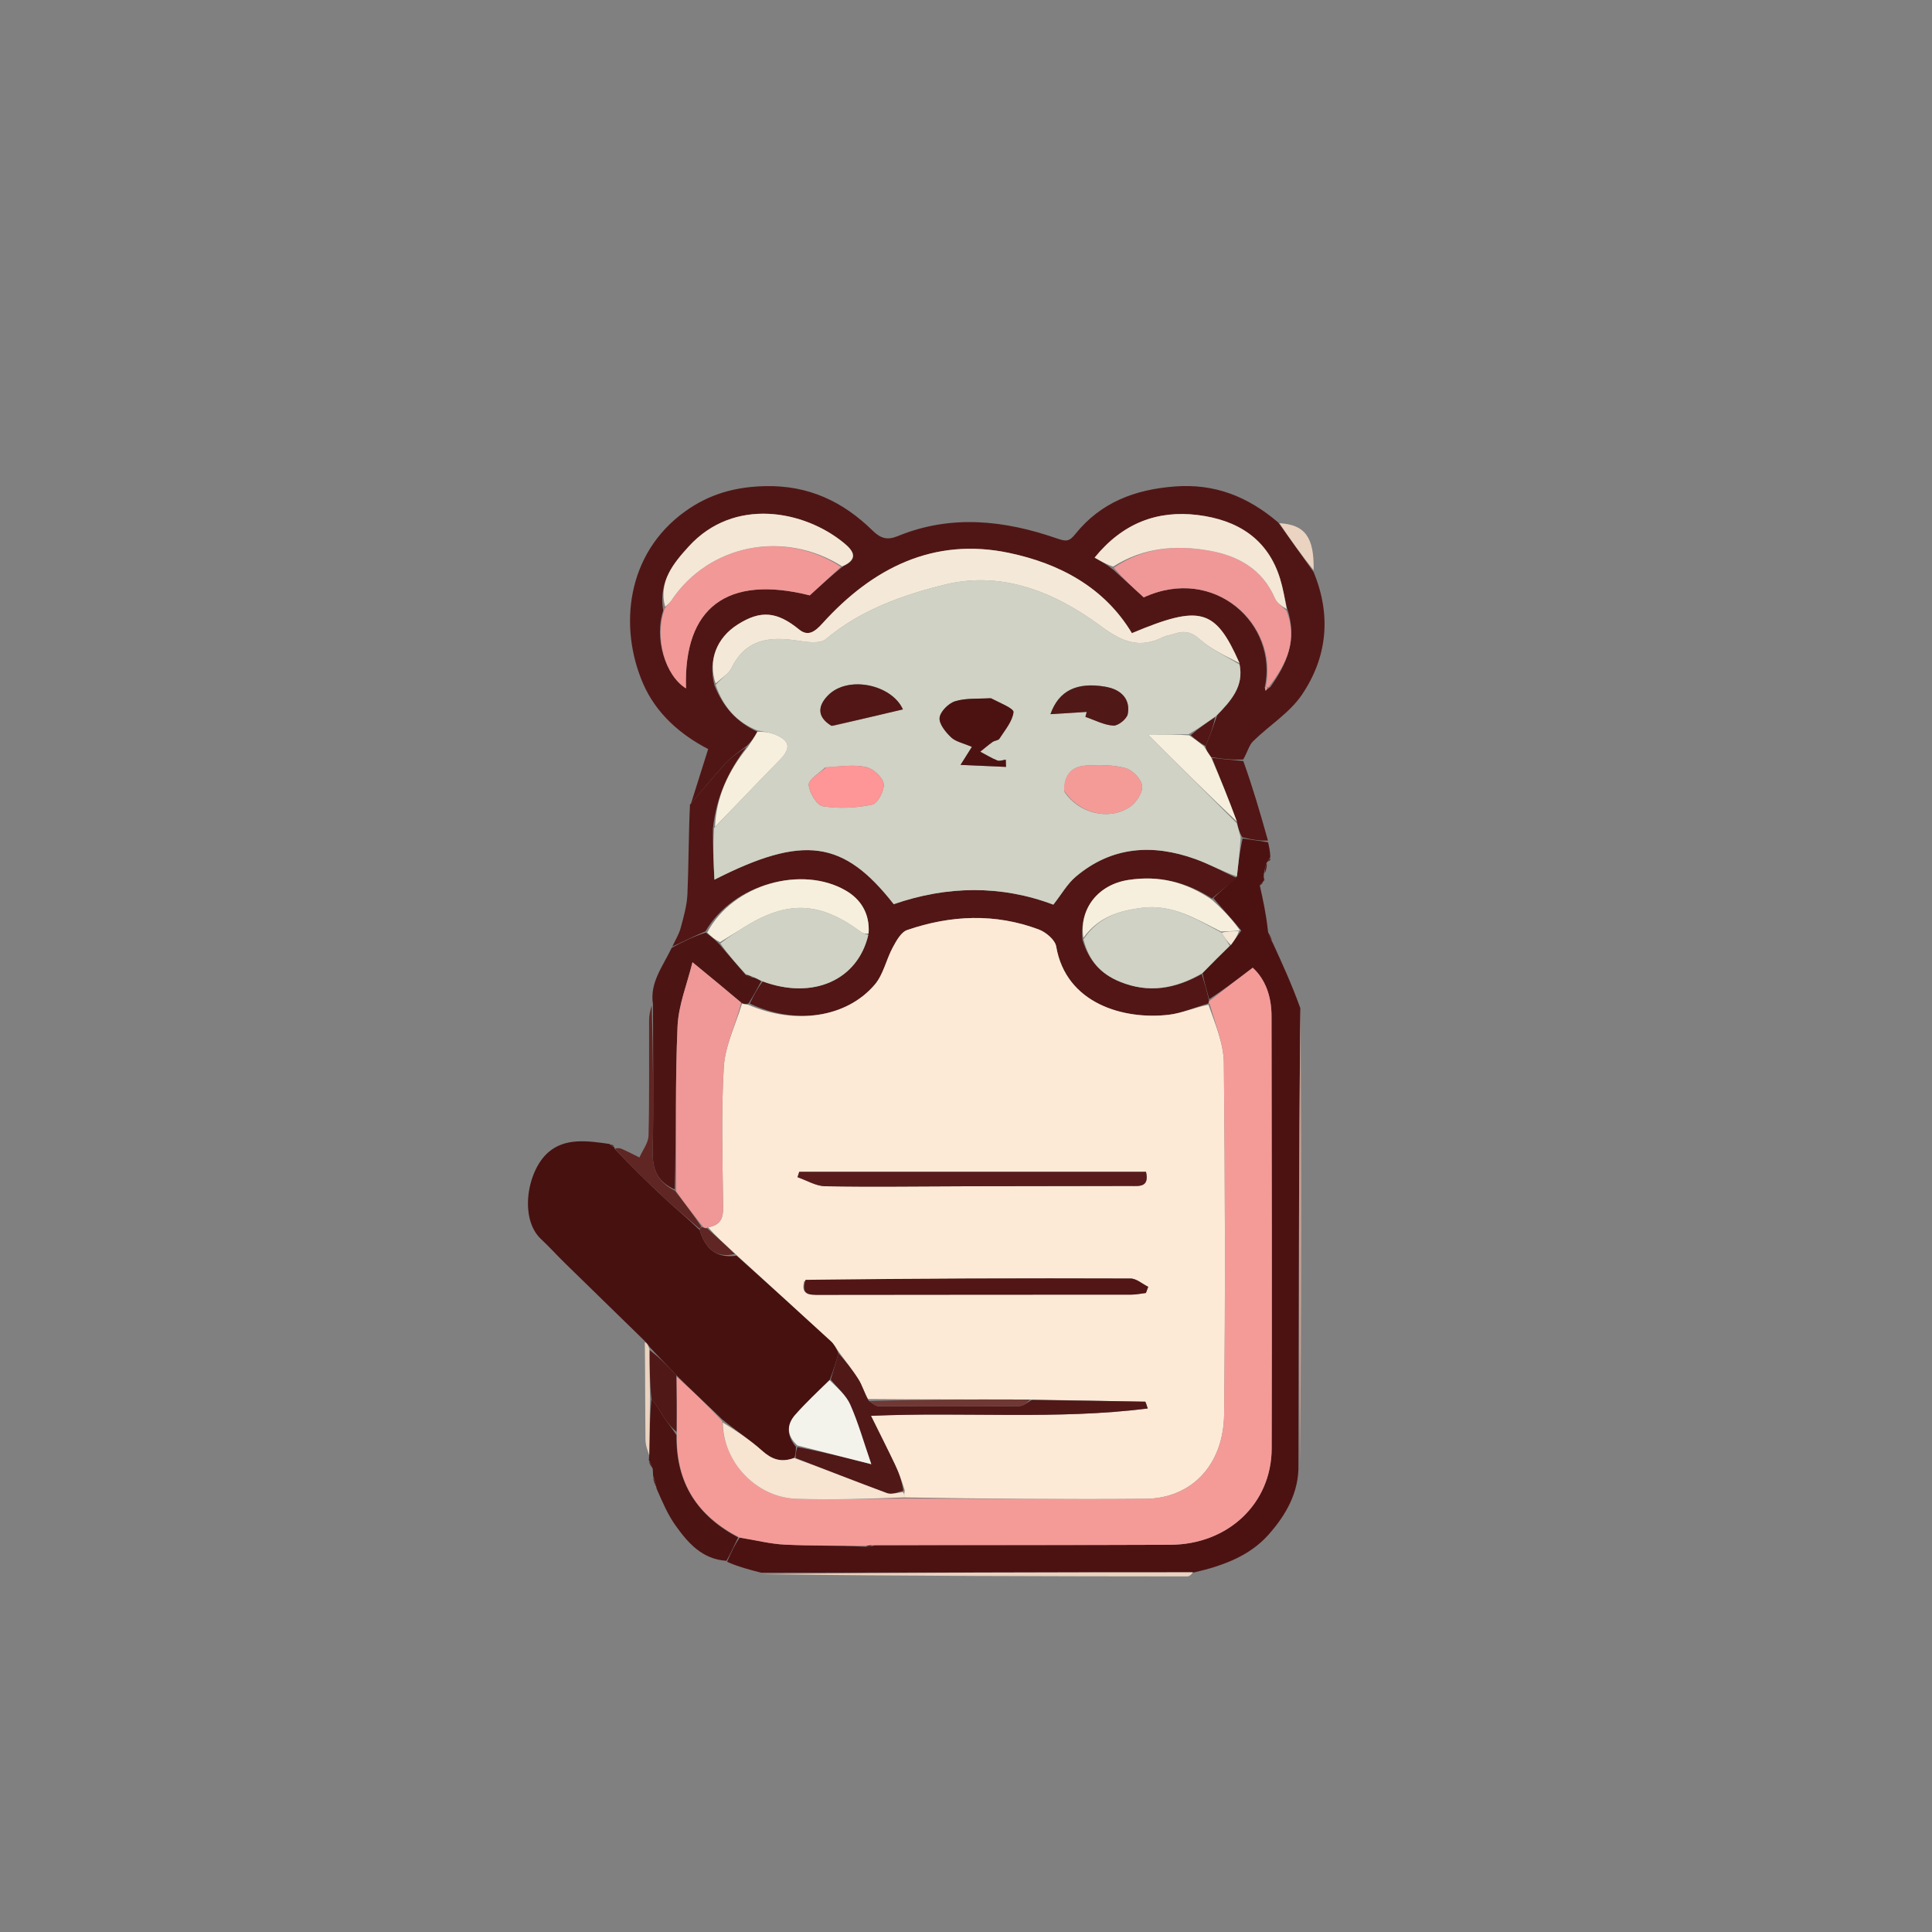 <svg version="1.1" id="Layer_1" xmlns="http://www.w3.org/2000/svg" xmlns:xlink="http://www.w3.org/1999/xlink" x="0px" y="0px"
	 width="100%" viewBox="0 0 500 500" enable-background="new 0 0 500 500" xml:space="preserve">

<rect x="0" y="0" width="500" height="500" fill="#808080" stroke="none"/>

<path fill="#501615" opacity="1" stroke="none" 
	d="
M178.826,207.967 
	C180.279,203.359 181.733,198.75 183.276,193.855 
	C176.21,190.202 169.802,184.747 166.402,176.847 
	C160.147,162.314 162.042,143.351 177.266,132.38 
	C183.503,127.886 190.185,125.991 198.004,125.812 
	C209.257,125.556 218.154,129.8 225.826,137.315 
	C227.955,139.4 229.684,139.835 232.333,138.747 
	C246.136,133.077 259.951,134.634 273.557,139.355 
	C275.961,140.189 276.739,140.145 278.29,138.214 
	C284.873,130.019 293.739,126.661 304.097,125.893 
	C314.283,125.137 322.801,128.388 330.811,135.221 
	C334.095,139.824 337.02,143.917 339.945,148.011 
	C344.579,159.154 343.545,170.053 336.914,179.823 
	C333.73,184.516 328.442,187.752 324.296,191.84 
	C323.214,192.907 322.843,194.695 321.736,196.558 
	C318.767,196.687 316.206,196.41 313.405,195.942 
	C312.639,194.884 312.113,194.016 311.976,193.038 
	C313.182,190.413 313.999,187.898 315.001,185.125 
	C318.678,181.273 321.963,177.589 320.777,171.612 
	C314.537,157.478 310.669,156.42 292.935,163.862 
	C285.73,151.884 274.066,145.805 261.11,143.084 
	C241.585,138.984 225.781,147.038 212.871,161.316 
	C210.859,163.541 209.1,164.772 206.824,162.92 
	C201.122,158.281 196.915,157.789 190.858,161.658 
	C185.445,165.116 183.198,170.921 184.912,177.404 
	C187.149,182.936 190.634,186.879 196.005,189.367 
	C195.251,190.806 194.45,191.898 193.306,193.013 
	C191.167,194.587 189.203,195.985 187.609,197.723 
	C184.57,201.036 181.742,204.542 178.826,207.967 
M288.225,147.539 
	C290.786,149.865 293.348,152.19 296.004,154.601 
	C314.209,146.222 330.882,161.497 327.308,177.969 
	C327.391,178.242 327.474,178.515 327.557,178.789 
	C327.733,178.556 327.908,178.323 328.741,177.84 
	C332.992,171.849 335.923,165.578 333.028,157.198 
	C332.461,154.739 332.036,152.236 331.301,149.827 
	C328.099,139.331 320.121,134.547 309.989,133.29 
	C299.493,131.988 290.527,135.407 283.286,144.311 
	C285.139,145.362 286.523,146.146 288.225,147.539 
M171.64,158.027 
	C169.257,165.043 172.124,174.824 177.539,178.155 
	C176.862,157.188 188.203,148.712 209.568,154.083 
	C212.296,151.584 214.966,149.138 218.28,146.478 
	C222.272,144.683 220.868,142.562 218.516,140.613 
	C208.088,131.971 189.914,128.636 178.281,141.389 
	C174.287,145.768 170.365,150.5 171.64,158.027 
z"/>
<path fill="#471110" opacity="1" stroke="none" 
	d="
M166.766,346.958 
	C159.899,340.262 153.024,333.576 146.172,326.866 
	C144.089,324.827 142.136,322.653 140.007,320.666 
	C134.375,315.413 136.353,303.043 141.903,298.219 
	C146.233,294.455 151.898,295.208 157.708,296.049 
	C158.462,296.614 158.751,296.794 159.04,296.973 
	C159.04,296.973 158.999,296.959 159.052,297.298 
	C163.231,301.648 167.3,305.721 171.504,309.649 
	C174.582,312.526 177.838,315.213 181.072,318.34 
	C182.555,323.195 185.322,325.691 190.623,324.976 
	C198.985,332.444 207.061,339.765 215.09,347.138 
	C215.897,347.879 216.412,348.936 216.996,350.217 
	C216.282,352.731 215.635,354.876 214.692,357.176 
	C211.529,360.25 208.542,363.059 205.834,366.117 
	C203.591,368.652 203.501,371.434 205.989,374.432 
	C205.953,375.673 205.923,376.501 205.523,377.321 
	C202.048,378.601 199.669,377.623 197.215,375.433 
	C194.055,372.613 190.482,370.256 186.973,367.395 
	C182.941,363.481 179.022,359.872 175.038,355.908 
	C172.727,353.364 170.481,351.176 168.145,348.627 
	C167.625,347.83 167.196,347.394 166.766,346.958 
z"/>
<path fill="#4C1212" opacity="1" stroke="none" 
	d="
M329.332,243.897 
	C331.84,249.362 334.347,254.828 336.517,260.896 
	C336.131,300.647 336.083,339.794 336.035,378.941 
	C336.24,386.248 332.703,392.245 328.199,397.272 
	C323.477,402.543 316.772,405.177 309.066,406.936 
	C271.138,406.908 234.062,406.961 196.986,407.014 
	C194.005,406.245 191.024,405.477 188.164,404.191 
	C189.2,401.746 190.117,399.817 191.431,397.928 
	C195.571,398.587 199.296,399.562 203.061,399.746 
	C210.029,400.086 217.019,399.963 224.061,400.294 
	C224.748,400.38 225.374,400.206 226.461,399.944 
	C252.238,399.842 277.553,399.897 302.867,399.788 
	C317.827,399.723 329.071,389.12 329.108,374.864 
	C329.205,337.558 329.131,300.252 329.069,262.945 
	C329.061,257.982 327.567,253.517 324.207,250.448 
	C320.304,253.407 316.65,256.176 312.935,258.593 
	C312.258,256.189 311.641,254.138 311.213,251.813 
	C313.686,249.277 315.968,247.015 318.539,244.574 
	C319.541,243.26 320.256,242.126 321.241,240.825 
	C319.008,238.031 316.506,235.405 314.028,232.437 
	C316.054,230.478 318.056,228.859 320.115,226.821 
	C320.516,223.269 320.861,220.136 321.602,217.003 
	C324.056,217.324 326.114,217.646 328.172,217.968 
	C328.435,219.085 328.697,220.203 328.759,221.813 
	C328.335,222.515 328.162,222.761 328.041,223.043 
	C328.041,223.043 328.024,222.988 327.797,223.252 
	C327.408,224.416 327.246,225.315 327.085,226.214 
	C327.085,226.214 327.052,226.547 327.048,227.003 
	C327.053,227.651 327.063,227.843 327.073,228.035 
	C327.073,228.035 327.048,228.016 326.827,228.172 
	C326.419,228.615 326.231,228.901 326.044,229.188 
	C326.861,232.872 327.678,236.556 328.12,240.755 
	C328.273,242.146 328.802,243.022 329.332,243.897 
z"/>
<path fill="#511615" opacity="1" stroke="none" 
	d="
M311.023,252.087 
	C311.641,254.138 312.258,256.189 312.861,258.767 
	C312.848,259.293 312.818,259.668 312.454,259.774 
	C308.915,260.818 305.795,262.222 302.553,262.61 
	C290.918,264.002 275.871,259.795 273.343,244.935 
	C273.053,243.232 270.684,241.24 268.841,240.549 
	C257.531,236.31 246.068,236.82 234.786,240.684 
	C233.197,241.228 231.972,243.472 231.048,245.182 
	C229.351,248.322 228.627,252.179 226.397,254.802 
	C219.092,263.396 205.823,265.309 194.044,259.715 
	C195.075,257.564 196.045,255.756 197.404,253.993 
	C210.449,258.813 222.021,253.624 224.795,241.572 
	C225.153,236.356 222.697,232.699 218.916,230.492 
	C207.645,223.914 189.721,228.722 182.57,241.027 
	C179.466,242.367 176.724,243.681 173.983,244.996 
	C174.723,243.393 175.697,241.852 176.153,240.172 
	C176.933,237.295 177.779,234.348 177.907,231.4 
	C178.239,223.783 178.194,216.15 178.563,208.245 
	C181.742,204.542 184.57,201.036 187.609,197.723 
	C189.203,195.985 191.167,194.587 193.205,193.322 
	C188.44,199.583 185.338,206.362 184.49,214.507 
	C184.455,218.947 184.662,223.079 184.892,227.661 
	C207.983,215.93 218.333,217.442 231.302,234.003 
	C245.124,229.207 259.151,229.032 272.604,234.124 
	C274.721,231.432 276.208,228.744 278.4,226.891 
	C287.681,219.047 298.238,218.344 309.297,222.301 
	C313,223.625 316.478,225.576 320.059,227.24 
	C318.056,228.859 316.054,230.478 313.669,232.521 
	C306.923,228.242 299.962,226.513 292.013,227.732 
	C284.327,228.911 279.228,235.015 280.163,243.305 
	C281.783,248.629 284.859,252.04 289.828,254.068 
	C297.343,257.136 304.253,255.88 311.023,252.087 
z"/>
<path fill="#4C1514" opacity="1" stroke="none" 
	d="
M197.016,253.949 
	C196.045,255.756 195.075,257.564 193.714,259.698 
	C192.893,259.93 192.463,259.836 191.831,259.485 
	C187.811,256.09 183.991,252.951 179.213,249.025 
	C177.849,254.621 175.59,260.086 175.346,265.641 
	C174.728,279.736 175.013,293.871 174.628,307.839 
	C170.147,305.842 168.836,302.678 168.924,298.141 
	C169.173,285.404 168.996,272.659 168.987,259.918 
	C168.094,254.351 171.493,250.187 173.822,245.309 
	C176.724,243.681 179.466,242.367 182.666,241.349 
	C184.098,242.426 185.071,243.208 186.129,244.314 
	C188.467,247.119 190.72,249.601 193.026,252.337 
	C193.705,252.774 194.332,252.956 195.251,253.062 
	C196.035,253.306 196.525,253.627 197.016,253.949 
z"/>
<path fill="#4B1312" opacity="1" stroke="none" 
	d="
M191.033,397.888 
	C190.117,399.817 189.2,401.746 188.028,403.939 
	C181.691,403.52 178.064,399.32 174.841,394.813 
	C172.889,392.083 171.52,388.936 169.926,385.258 
	C169.654,383.698 169.345,382.855 169.036,382.012 
	C169.013,381.615 168.99,381.218 168.934,380.194 
	C168.58,379.016 168.259,378.465 167.939,377.915 
	C167.938,377.915 167.927,377.494 167.991,376.817 
	C168.108,371.429 168.16,366.719 168.591,362.034 
	C169.98,363.747 170.931,365.475 172.02,367.11 
	C172.923,368.464 173.99,369.708 175.074,371.43 
	C174.879,383.934 180.588,392.355 191.033,397.888 
z"/>
<path fill="#511615" opacity="1" stroke="none" 
	d="
M328.144,217.534 
	C326.114,217.646 324.056,217.324 321.485,216.673 
	C320.674,215.242 320.376,214.141 320.112,212.636 
	C317.979,206.866 315.812,201.499 313.645,196.132 
	C316.206,196.41 318.767,196.687 321.765,196.953 
	C324.174,203.661 326.145,210.38 328.144,217.534 
z"/>
<path fill="#602623" opacity="1" stroke="none" 
	d="
M168.674,260.211 
	C168.996,272.659 169.173,285.404 168.924,298.141 
	C168.836,302.678 170.147,305.842 174.704,308.184 
	C177.287,311.546 179.486,314.411 181.517,317.454 
	C181.349,317.631 181.015,317.984 181.015,317.984 
	C177.838,315.213 174.582,312.526 171.504,309.649 
	C167.3,305.721 163.231,301.648 159.073,297.291 
	C159.674,297.068 160.356,297.082 160.931,297.336 
	C162.473,298.02 163.969,298.807 165.484,299.553 
	C166.307,297.663 167.797,295.789 167.844,293.88 
	C168.086,283.907 167.949,273.925 167.983,263.947 
	C167.987,262.799 168.229,261.652 168.674,260.211 
z"/>
<path fill="#BF9E91" opacity="1" stroke="none" 
	d="
M336.431,378.763 
	C336.083,339.794 336.131,300.647 336.549,261.286 
	C336.888,300.243 336.858,339.414 336.431,378.763 
z"/>
<path fill="#EAD3C0" opacity="1" stroke="none" 
	d="
M197.178,407.408 
	C234.062,406.961 271.138,406.908 308.691,406.91 
	C308.525,407.317 307.882,407.979 307.24,407.979 
	C270.616,407.955 233.993,407.876 197.178,407.408 
z"/>
<path fill="#EAD3C0" opacity="1" stroke="none" 
	d="
M339.964,147.576 
	C337.02,143.917 334.095,139.824 331.106,135.402 
	C337.73,135.772 340.139,139.024 339.964,147.576 
z"/>
<path fill="#EAD3C0" opacity="1" stroke="none" 
	d="
M168.212,362.009 
	C168.16,366.719 168.108,371.429 168.03,376.61 
	C167.671,375.602 167.067,374.126 167.049,372.644 
	C166.952,364.389 166.997,356.132 166.879,347.417 
	C167.196,347.394 167.625,347.83 168.061,349.085 
	C168.115,353.938 168.164,357.973 168.212,362.009 
z"/>
<path fill="#511615" opacity="1" stroke="none" 
	d="
M329.245,243.574 
	C328.802,243.022 328.273,242.146 327.967,241.061 
	C328.513,241.651 328.836,242.451 329.245,243.574 
z"/>
<path fill="#511615" opacity="1" stroke="none" 
	d="
M327.364,225.996 
	C327.246,225.315 327.408,224.416 327.818,223.273 
	C327.925,223.946 327.784,224.862 327.364,225.996 
z"/>
<path fill="#511818" opacity="1" stroke="none" 
	d="
M168.985,382.368 
	C169.345,382.855 169.654,383.698 169.934,384.895 
	C169.581,384.408 169.257,383.566 168.985,382.368 
z"/>
<path fill="#511818" opacity="1" stroke="none" 
	d="
M167.932,378.251 
	C168.259,378.465 168.58,379.016 168.911,379.896 
	C168.588,379.68 168.256,379.134 167.932,378.251 
z"/>
<path fill="#511615" opacity="1" stroke="none" 
	d="
M328.253,222.939 
	C328.162,222.761 328.335,222.515 328.741,222.171 
	C328.888,222.371 328.735,222.637 328.253,222.939 
z"/>
<path fill="#511615" opacity="1" stroke="none" 
	d="
M327.231,227.924 
	C327.063,227.843 327.053,227.651 327.04,227.171 
	C327.155,227.192 327.272,227.502 327.231,227.924 
z"/>
<path fill="#511615" opacity="1" stroke="none" 
	d="
M326.279,229.064 
	C326.231,228.901 326.419,228.615 326.823,228.187 
	C326.864,228.344 326.689,228.642 326.279,229.064 
z"/>
<path fill="#602623" opacity="1" stroke="none" 
	d="
M158.969,296.704 
	C158.751,296.794 158.462,296.614 158.055,296.202 
	C158.257,296.124 158.577,296.28 158.969,296.704 
z"/>
<path fill="#CFD2C4" opacity="1" stroke="none" 
	d="
M320.078,213.039 
	C320.376,214.141 320.674,215.242 321.089,216.674 
	C320.861,220.136 320.516,223.269 320.115,226.821 
	C316.478,225.576 313,223.625 309.297,222.301 
	C298.238,218.344 287.681,219.047 278.4,226.891 
	C276.208,228.744 274.721,231.432 272.604,234.124 
	C259.151,229.032 245.124,229.207 231.302,234.003 
	C218.333,217.442 207.983,215.93 184.892,227.661 
	C184.662,223.079 184.455,218.947 184.795,214.311 
	C190.78,208.123 196.148,202.37 201.685,196.785 
	C204.816,193.627 204.534,191.587 200.269,189.985 
	C198.904,189.472 197.399,189.331 195.958,189.02 
	C190.634,186.879 187.149,182.936 185.215,177.242 
	C186.809,175.445 188.58,174.396 189.332,172.85 
	C192.985,165.355 199.166,164.676 206.367,165.792 
	C208.802,166.169 212.22,166.669 213.743,165.391 
	C222.753,157.828 233.611,153.986 244.493,151.3 
	C259.407,147.619 273.134,153.328 284.915,162.044 
	C290.481,166.162 294.899,167.907 301.011,164.877 
	C301.888,164.443 302.932,164.363 303.871,164.037 
	C306.381,163.168 308.253,163.445 310.506,165.441 
	C313.507,168.1 317.326,169.836 320.794,171.969 
	C321.963,177.589 318.678,181.273 314.7,185.308 
	C312.145,187.165 310.076,188.581 307.575,190.036 
	C304.306,190.076 301.469,190.076 297.092,190.076 
	C305.287,198.263 312.683,205.651 320.078,213.039 
M256.066,180.689 
	C253.09,180.895 249.969,180.627 247.192,181.481 
	C245.488,182.005 243.357,184.133 243.168,185.746 
	C242.981,187.333 244.724,189.475 246.143,190.822 
	C247.346,191.965 249.296,192.323 251.523,193.293 
	C250.402,195.074 249.52,196.475 248.59,197.953 
	C252.504,198.126 256.428,198.299 260.352,198.472 
	C260.332,197.849 260.312,197.227 260.292,196.604 
	C259.558,196.691 258.714,197.053 258.111,196.812 
	C256.578,196.199 255.152,195.316 253.683,194.542 
	C254.744,193.694 255.773,192.803 256.878,192.019 
	C257.408,191.643 258.352,191.642 258.647,191.178 
	C260.06,188.96 262.003,186.723 262.292,184.316 
	C262.409,183.342 258.796,181.92 256.066,180.689 
M275.483,204.931 
	C279.118,210.467 286.959,212.489 292.4,208.841 
	C294.042,207.74 295.769,205.124 295.585,203.403 
	C295.4,201.673 293.128,199.292 291.331,198.8 
	C288.097,197.915 284.518,197.926 281.115,198.121 
	C277.576,198.324 275.282,200.328 275.483,204.931 
M213.514,198.638 
	C212.008,200.137 209.232,201.699 209.303,203.119 
	C209.403,205.112 211.396,208.407 212.973,208.657 
	C217.136,209.317 221.607,209.096 225.748,208.233 
	C227.145,207.942 228.963,204.505 228.69,202.812 
	C228.416,201.112 225.97,198.912 224.128,198.505 
	C221.003,197.813 217.604,198.357 213.514,198.638 
M215.549,187.875 
	C221.617,186.439 227.685,185.003 233.668,183.587 
	C230.782,177.155 219.396,174.687 214.241,180.017 
	C211.753,182.589 211.24,185.465 215.549,187.875 
M285.726,177.652 
	C278.744,176.5 274.032,178.67 271.859,184.825 
	C275.239,184.613 278.242,184.425 281.246,184.237 
	C281.132,184.668 281.019,185.099 280.905,185.53 
	C283.311,186.347 285.688,187.633 288.136,187.786 
	C289.37,187.864 291.622,186.058 291.862,184.805 
	C292.487,181.548 290.825,179.084 287.475,178.056 
	C287.159,177.96 286.832,177.898 285.726,177.652 
z"/>
<path fill="#F4E9D8" opacity="1" stroke="none" 
	d="
M320.777,171.612 
	C317.326,169.836 313.507,168.1 310.506,165.441 
	C308.253,163.445 306.381,163.168 303.871,164.037 
	C302.932,164.363 301.888,164.443 301.011,164.877 
	C294.899,167.907 290.481,166.162 284.915,162.044 
	C273.134,153.328 259.407,147.619 244.493,151.3 
	C233.611,153.986 222.753,157.828 213.743,165.391 
	C212.22,166.669 208.802,166.169 206.367,165.792 
	C199.166,164.676 192.985,165.355 189.332,172.85 
	C188.58,174.396 186.809,175.445 185.206,176.884 
	C183.198,170.921 185.445,165.116 190.858,161.658 
	C196.915,157.789 201.122,158.281 206.824,162.92 
	C209.1,164.772 210.859,163.541 212.871,161.316 
	C225.781,147.038 241.585,138.984 261.11,143.084 
	C274.066,145.805 285.73,151.884 292.935,163.862 
	C310.669,156.42 314.537,157.478 320.777,171.612 
z"/>
<path fill="#F29896" opacity="1" stroke="none" 
	d="
M217.636,146.693 
	C214.966,149.138 212.296,151.584 209.568,154.083 
	C188.203,148.712 176.862,157.188 177.539,178.155 
	C172.124,174.824 169.257,165.043 172.041,157.453 
	C172.879,156.387 173.381,155.938 173.744,155.395 
	C183.439,140.879 202.886,137.018 217.636,146.693 
z"/>
<path fill="#EF9897" opacity="1" stroke="none" 
	d="
M332.948,158.052 
	C335.923,165.578 332.992,171.849 328.293,177.842 
	C327.845,177.845 327.604,177.602 327.604,177.602 
	C330.882,161.497 314.209,146.222 296.004,154.601 
	C293.348,152.19 290.786,149.865 288.259,146.935 
	C295.891,141.683 304.217,141.017 312.691,142.459 
	C320.324,143.759 326.691,147.225 329.986,154.886 
	C330.523,156.135 331.938,157.006 332.948,158.052 
z"/>
<path fill="#F4E7D6" opacity="1" stroke="none" 
	d="
M332.988,157.625 
	C331.938,157.006 330.523,156.135 329.986,154.886 
	C326.691,147.225 320.324,143.759 312.691,142.459 
	C304.217,141.017 295.891,141.683 288.099,146.63 
	C286.523,146.146 285.139,145.362 283.286,144.311 
	C290.527,135.407 299.493,131.988 309.989,133.29 
	C320.121,134.547 328.099,139.331 331.301,149.827 
	C332.036,152.236 332.461,154.739 332.988,157.625 
z"/>
<path fill="#F4E7D6" opacity="1" stroke="none" 
	d="
M217.958,146.585 
	C202.886,137.018 183.439,140.879 173.744,155.395 
	C173.381,155.938 172.879,156.387 172.139,157.065 
	C170.365,150.5 174.287,145.768 178.281,141.389 
	C189.914,128.636 208.088,131.971 218.516,140.613 
	C220.868,142.562 222.272,144.683 217.958,146.585 
z"/>
<path fill="#F6EFDD" opacity="1" stroke="none" 
	d="
M320.112,212.636 
	C312.683,205.651 305.287,198.263 297.092,190.076 
	C301.469,190.076 304.306,190.076 307.733,190.295 
	C309.411,191.392 310.499,192.27 311.587,193.148 
	C312.113,194.016 312.639,194.884 313.405,195.942 
	C315.812,201.499 317.979,206.866 320.112,212.636 
z"/>
<path fill="#F6EFDD" opacity="1" stroke="none" 
	d="
M196.005,189.367 
	C197.399,189.331 198.904,189.472 200.269,189.985 
	C204.534,191.587 204.816,193.627 201.685,196.785 
	C196.148,202.37 190.78,208.123 185.037,214.002 
	C185.338,206.362 188.44,199.583 193.548,193.3 
	C194.45,191.898 195.251,190.806 196.005,189.367 
z"/>
<path fill="#511615" opacity="1" stroke="none" 
	d="
M311.976,193.038 
	C310.499,192.27 309.411,191.392 308.165,190.255 
	C310.076,188.581 312.145,187.165 314.515,185.567 
	C313.999,187.898 313.182,190.413 311.976,193.038 
z"/>
<path fill="#EF9897" opacity="1" stroke="none" 
	d="
M327.965,177.968 
	C327.908,178.323 327.733,178.556 327.557,178.789 
	C327.474,178.515 327.391,178.242 327.456,177.786 
	C327.604,177.602 327.845,177.845 327.965,177.968 
z"/>
<path fill="#FCEAD6" opacity="1" stroke="none" 
	d="
M192.033,259.742 
	C192.463,259.836 192.893,259.93 193.653,260.041 
	C205.823,265.309 219.092,263.396 226.397,254.802 
	C228.627,252.179 229.351,248.322 231.048,245.182 
	C231.972,243.472 233.197,241.228 234.786,240.684 
	C246.068,236.82 257.531,236.31 268.841,240.549 
	C270.684,241.24 273.053,243.232 273.343,244.935 
	C275.871,259.795 290.918,264.002 302.553,262.61 
	C305.795,262.222 308.915,260.818 312.748,260.029 
	C314.567,265.153 316.681,270.118 316.734,275.105 
	C317.053,305.396 317.128,335.694 316.805,365.984 
	C316.665,379.149 308.344,387.796 296.429,387.896 
	C275.626,388.071 254.82,387.869 234.017,387.53 
	C234.017,386.839 234.017,386.444 234.129,385.659 
	C233.376,383.197 232.594,381.085 231.63,379.059 
	C229.728,375.06 227.725,371.109 225.405,366.412 
	C250.103,365.359 273.533,367.479 297.033,364.513 
	C296.682,363.582 296.523,362.757 296.348,362.754 
	C286.585,362.561 276.82,362.437 266.594,362.202 
	C252.406,362.143 238.681,362.19 224.625,362.071 
	C223.608,360.265 223.122,358.498 222.189,357.012 
	C220.63,354.53 218.787,352.226 217.063,349.847 
	C216.412,348.936 215.897,347.879 215.09,347.138 
	C207.061,339.765 198.985,332.444 190.464,324.663 
	C187.663,322.102 185.321,319.987 183.271,317.629 
	C186.467,317.034 187.168,315.312 187.14,312.55 
	C187.016,300.412 186.591,288.241 187.317,276.145 
	C187.65,270.603 190.386,265.205 192.033,259.742 
M250.5,307 
	C264.489,306.98 278.478,306.97 292.467,306.933 
	C294.739,306.926 297.517,307.403 296.587,303.265 
	C266.671,303.265 236.755,303.265 206.839,303.265 
	C206.693,303.729 206.547,304.194 206.401,304.658 
	C208.777,305.474 211.142,306.953 213.531,306.995 
	C225.517,307.204 237.51,307.036 250.5,307 
M208.125,331.539 
	C207.192,335.175 209.451,335.11 212.021,335.105 
	C238.949,335.055 265.877,335.076 292.805,335.048 
	C294.059,335.047 295.312,334.77 296.565,334.621 
	C296.762,334.088 296.958,333.556 297.155,333.024 
	C295.633,332.278 294.114,330.886 292.59,330.881 
	C264.668,330.789 236.745,330.863 208.125,331.539 
z"/>
<path fill="#F49B98" opacity="1" stroke="none" 
	d="
M234.016,387.825 
	C254.82,387.869 275.626,388.071 296.429,387.896 
	C308.344,387.796 316.665,379.149 316.805,365.984 
	C317.128,335.694 317.053,305.396 316.734,275.105 
	C316.681,270.118 314.567,265.153 313.112,259.923 
	C312.818,259.668 312.848,259.293 312.922,259.119 
	C316.65,256.176 320.304,253.407 324.207,250.448 
	C327.567,253.517 329.061,257.982 329.069,262.945 
	C329.131,300.252 329.205,337.558 329.108,374.864 
	C329.071,389.12 317.827,399.723 302.867,399.788 
	C277.553,399.897 252.238,399.842 226.131,399.861 
	C224.893,399.922 224.447,399.978 224,400.034 
	C217.019,399.963 210.029,400.086 203.061,399.746 
	C199.296,399.562 195.571,398.587 191.431,397.928 
	C180.588,392.355 174.879,383.934 175.172,370.974 
	C175.156,365.48 175.13,360.872 175.103,356.264 
	C179.022,359.872 182.941,363.481 186.931,367.829 
	C187.139,378.468 195.788,387.531 206.077,387.884 
	C215.378,388.202 224.702,387.87 234.016,387.825 
z"/>
<path fill="#511818" opacity="1" stroke="none" 
	d="
M267.056,362.307 
	C276.82,362.437 286.585,362.561 296.348,362.754 
	C296.523,362.757 296.682,363.582 297.033,364.513 
	C273.533,367.479 250.103,365.359 225.405,366.412 
	C227.725,371.109 229.728,375.06 231.63,379.059 
	C232.594,381.085 233.376,383.197 233.775,385.771 
	C232.05,386.345 230.639,386.826 229.556,386.425 
	C221.632,383.492 213.773,380.382 205.893,377.328 
	C205.923,376.501 205.953,375.673 206.37,374.503 
	C212.701,375.675 218.647,377.189 225.492,378.933 
	C223.528,373.241 222.124,368.243 220.05,363.539 
	C218.973,361.097 216.714,359.176 214.989,357.02 
	C215.635,354.876 216.282,352.731 216.996,350.217 
	C218.787,352.226 220.63,354.53 222.189,357.012 
	C223.122,358.498 223.608,360.265 224.762,362.439 
	C225.946,363.306 226.663,363.926 227.382,363.929 
	C239.52,363.986 251.659,364.009 263.796,363.892 
	C264.888,363.882 265.969,362.859 267.056,362.307 
z"/>
<path fill="#F7E4D1" opacity="1" stroke="none" 
	d="
M205.523,377.321 
	C213.773,380.382 221.632,383.492 229.556,386.425 
	C230.639,386.826 232.05,386.345 233.663,386.16 
	C234.017,386.444 234.017,386.839 234.017,387.53 
	C224.702,387.87 215.378,388.202 206.077,387.884 
	C195.788,387.531 187.139,378.468 187.045,368.134 
	C190.482,370.256 194.055,372.613 197.215,375.433 
	C199.669,377.623 202.048,378.601 205.523,377.321 
z"/>
<path fill="#F3F3EB" opacity="1" stroke="none" 
	d="
M214.692,357.176 
	C216.714,359.176 218.973,361.097 220.05,363.539 
	C222.124,368.243 223.528,373.241 225.492,378.933 
	C218.647,377.189 212.701,375.675 206.375,374.089 
	C203.501,371.434 203.591,368.652 205.834,366.117 
	C208.542,363.059 211.529,360.25 214.692,357.176 
z"/>
<path fill="#511818" opacity="1" stroke="none" 
	d="
M175.038,355.908 
	C175.13,360.872 175.156,365.48 175.084,370.544 
	C173.99,369.708 172.923,368.464 172.02,367.11 
	C170.931,365.475 169.98,363.747 168.591,362.034 
	C168.164,357.973 168.115,353.938 168.151,349.445 
	C170.481,351.176 172.727,353.364 175.038,355.908 
z"/>
<path fill="#602623" opacity="1" stroke="none" 
	d="
M182.978,317.871 
	C185.321,319.987 187.663,322.102 190.165,324.531 
	C185.322,325.691 182.555,323.195 181.072,318.34 
	C181.015,317.984 181.349,317.631 181.718,317.594 
	C182.329,317.819 182.626,317.924 182.978,317.871 
z"/>
<path fill="#CFD2C4" opacity="1" stroke="none" 
	d="
M311.213,251.813 
	C304.253,255.88 297.343,257.136 289.828,254.068 
	C284.859,252.04 281.783,248.629 280.407,243.086 
	C284.238,237.346 289.565,235.698 295.513,234.932 
	C303.323,233.926 309.517,237.823 316.156,241.382 
	C316.978,242.71 317.615,243.731 318.251,244.753 
	C315.968,247.015 313.686,249.277 311.213,251.813 
z"/>
<path fill="#F6EFDD" opacity="1" stroke="none" 
	d="
M315.97,241.076 
	C309.517,237.823 303.323,233.926 295.513,234.932 
	C289.565,235.698 284.238,237.346 280.371,242.737 
	C279.228,235.015 284.327,228.911 292.013,227.732 
	C299.962,226.513 306.923,228.242 313.646,232.862 
	C316.506,235.405 319.008,238.031 320.9,240.812 
	C318.85,241.003 317.41,241.04 315.97,241.076 
z"/>
<path fill="#F4E7D6" opacity="1" stroke="none" 
	d="
M316.156,241.382 
	C317.41,241.04 318.85,241.003 320.631,240.979 
	C320.256,242.126 319.541,243.26 318.539,244.574 
	C317.615,243.731 316.978,242.71 316.156,241.382 
z"/>
<path fill="#4B1312" opacity="1" stroke="none" 
	d="
M224.061,400.294 
	C224.447,399.978 224.893,399.922 225.67,399.949 
	C225.374,400.206 224.748,400.38 224.061,400.294 
z"/>
<path fill="#CFD2C4" opacity="1" stroke="none" 
	d="
M197.404,253.993 
	C196.525,253.627 196.035,253.306 195.051,252.858 
	C194.029,252.515 193.501,252.298 192.973,252.082 
	C190.72,249.601 188.467,247.119 186.429,244.153 
	C188.609,242.439 190.576,241.213 192.539,239.981 
	C203.78,232.926 212.247,233.285 222.894,241.233 
	C223.402,241.612 224.107,241.725 224.72,241.962 
	C222.021,253.624 210.449,258.813 197.404,253.993 
z"/>
<path fill="#F6EFDD" opacity="1" stroke="none" 
	d="
M224.795,241.572 
	C224.107,241.725 223.402,241.612 222.894,241.233 
	C212.247,233.285 203.78,232.926 192.539,239.981 
	C190.576,241.213 188.609,242.439 186.344,243.829 
	C185.071,243.208 184.098,242.426 183.028,241.323 
	C189.721,228.722 207.645,223.914 218.916,230.492 
	C222.697,232.699 225.153,236.356 224.795,241.572 
z"/>
<path fill="#EF9897" opacity="1" stroke="none" 
	d="
M183.271,317.629 
	C182.626,317.924 182.329,317.819 181.885,317.417 
	C179.486,314.411 177.287,311.546 175.013,308.335 
	C175.013,293.871 174.728,279.736 175.346,265.641 
	C175.59,260.086 177.849,254.621 179.213,249.025 
	C183.991,252.951 187.811,256.09 191.831,259.485 
	C190.386,265.205 187.65,270.603 187.317,276.145 
	C186.591,288.241 187.016,300.412 187.14,312.55 
	C187.168,315.312 186.467,317.034 183.271,317.629 
z"/>
<path fill="#511615" opacity="1" stroke="none" 
	d="
M193.026,252.337 
	C193.501,252.298 194.029,252.515 194.758,252.935 
	C194.332,252.956 193.705,252.774 193.026,252.337 
z"/>
<path fill="#4C1212" opacity="1" stroke="none" 
	d="
M256.473,180.695 
	C258.796,181.92 262.409,183.342 262.292,184.316 
	C262.003,186.723 260.06,188.96 258.647,191.178 
	C258.352,191.642 257.408,191.643 256.878,192.019 
	C255.773,192.803 254.744,193.694 253.683,194.542 
	C255.152,195.316 256.578,196.199 258.111,196.812 
	C258.714,197.053 259.558,196.691 260.292,196.604 
	C260.312,197.227 260.332,197.849 260.352,198.472 
	C256.428,198.299 252.504,198.126 248.59,197.953 
	C249.52,196.475 250.402,195.074 251.523,193.293 
	C249.296,192.323 247.346,191.965 246.143,190.822 
	C244.724,189.475 242.981,187.333 243.168,185.746 
	C243.357,184.133 245.488,182.005 247.192,181.481 
	C249.969,180.627 253.09,180.895 256.473,180.695 
z"/>
<path fill="#F49B98" opacity="1" stroke="none" 
	d="
M275.377,204.574 
	C275.282,200.328 277.576,198.324 281.115,198.121 
	C284.518,197.926 288.097,197.915 291.331,198.8 
	C293.128,199.292 295.4,201.673 295.585,203.403 
	C295.769,205.124 294.042,207.74 292.4,208.841 
	C286.959,212.489 279.118,210.467 275.377,204.574 
z"/>
<path fill="#FE9597" opacity="1" stroke="none" 
	d="
M213.917,198.51 
	C217.604,198.357 221.003,197.813 224.128,198.505 
	C225.97,198.912 228.416,201.112 228.69,202.812 
	C228.963,204.505 227.145,207.942 225.748,208.233 
	C221.607,209.096 217.136,209.317 212.973,208.657 
	C211.396,208.407 209.403,205.112 209.303,203.119 
	C209.232,201.699 212.008,200.137 213.917,198.51 
z"/>
<path fill="#511615" opacity="1" stroke="none" 
	d="
M215.167,187.855 
	C211.24,185.465 211.753,182.589 214.241,180.017 
	C219.396,174.687 230.782,177.155 233.668,183.587 
	C227.685,185.003 221.617,186.439 215.167,187.855 
z"/>
<path fill="#511818" opacity="1" stroke="none" 
	d="
M286.118,177.736 
	C286.832,177.898 287.159,177.96 287.475,178.056 
	C290.825,179.084 292.487,181.548 291.862,184.805 
	C291.622,186.058 289.37,187.864 288.136,187.786 
	C285.688,187.633 283.311,186.347 280.905,185.53 
	C281.019,185.099 281.132,184.668 281.246,184.237 
	C278.242,184.425 275.239,184.613 271.859,184.825 
	C274.032,178.67 278.744,176.5 286.118,177.736 
z"/>
<path fill="#591C1D" opacity="1" stroke="none" 
	d="
M250,307 
	C237.51,307.036 225.517,307.204 213.531,306.995 
	C211.142,306.953 208.777,305.474 206.401,304.658 
	C206.547,304.194 206.693,303.729 206.839,303.265 
	C236.755,303.265 266.671,303.265 296.587,303.265 
	C297.517,307.403 294.739,306.926 292.467,306.933 
	C278.478,306.97 264.489,306.98 250,307 
z"/>
<path fill="#511615" opacity="1" stroke="none" 
	d="
M208.474,331.22 
	C236.745,330.863 264.668,330.789 292.59,330.881 
	C294.114,330.886 295.633,332.278 297.155,333.024 
	C296.958,333.556 296.762,334.088 296.565,334.621 
	C295.312,334.77 294.059,335.047 292.805,335.048 
	C265.877,335.076 238.949,335.055 212.021,335.105 
	C209.451,335.11 207.192,335.175 208.474,331.22 
z"/>
<path fill="#6F3835" opacity="1" stroke="none" 
	d="
M266.594,362.202 
	C265.969,362.859 264.888,363.882 263.796,363.892 
	C251.659,364.009 239.52,363.986 227.382,363.929 
	C226.663,363.926 225.946,363.306 225.091,362.605 
	C238.681,362.19 252.406,362.143 266.594,362.202 
z"/>
</svg>